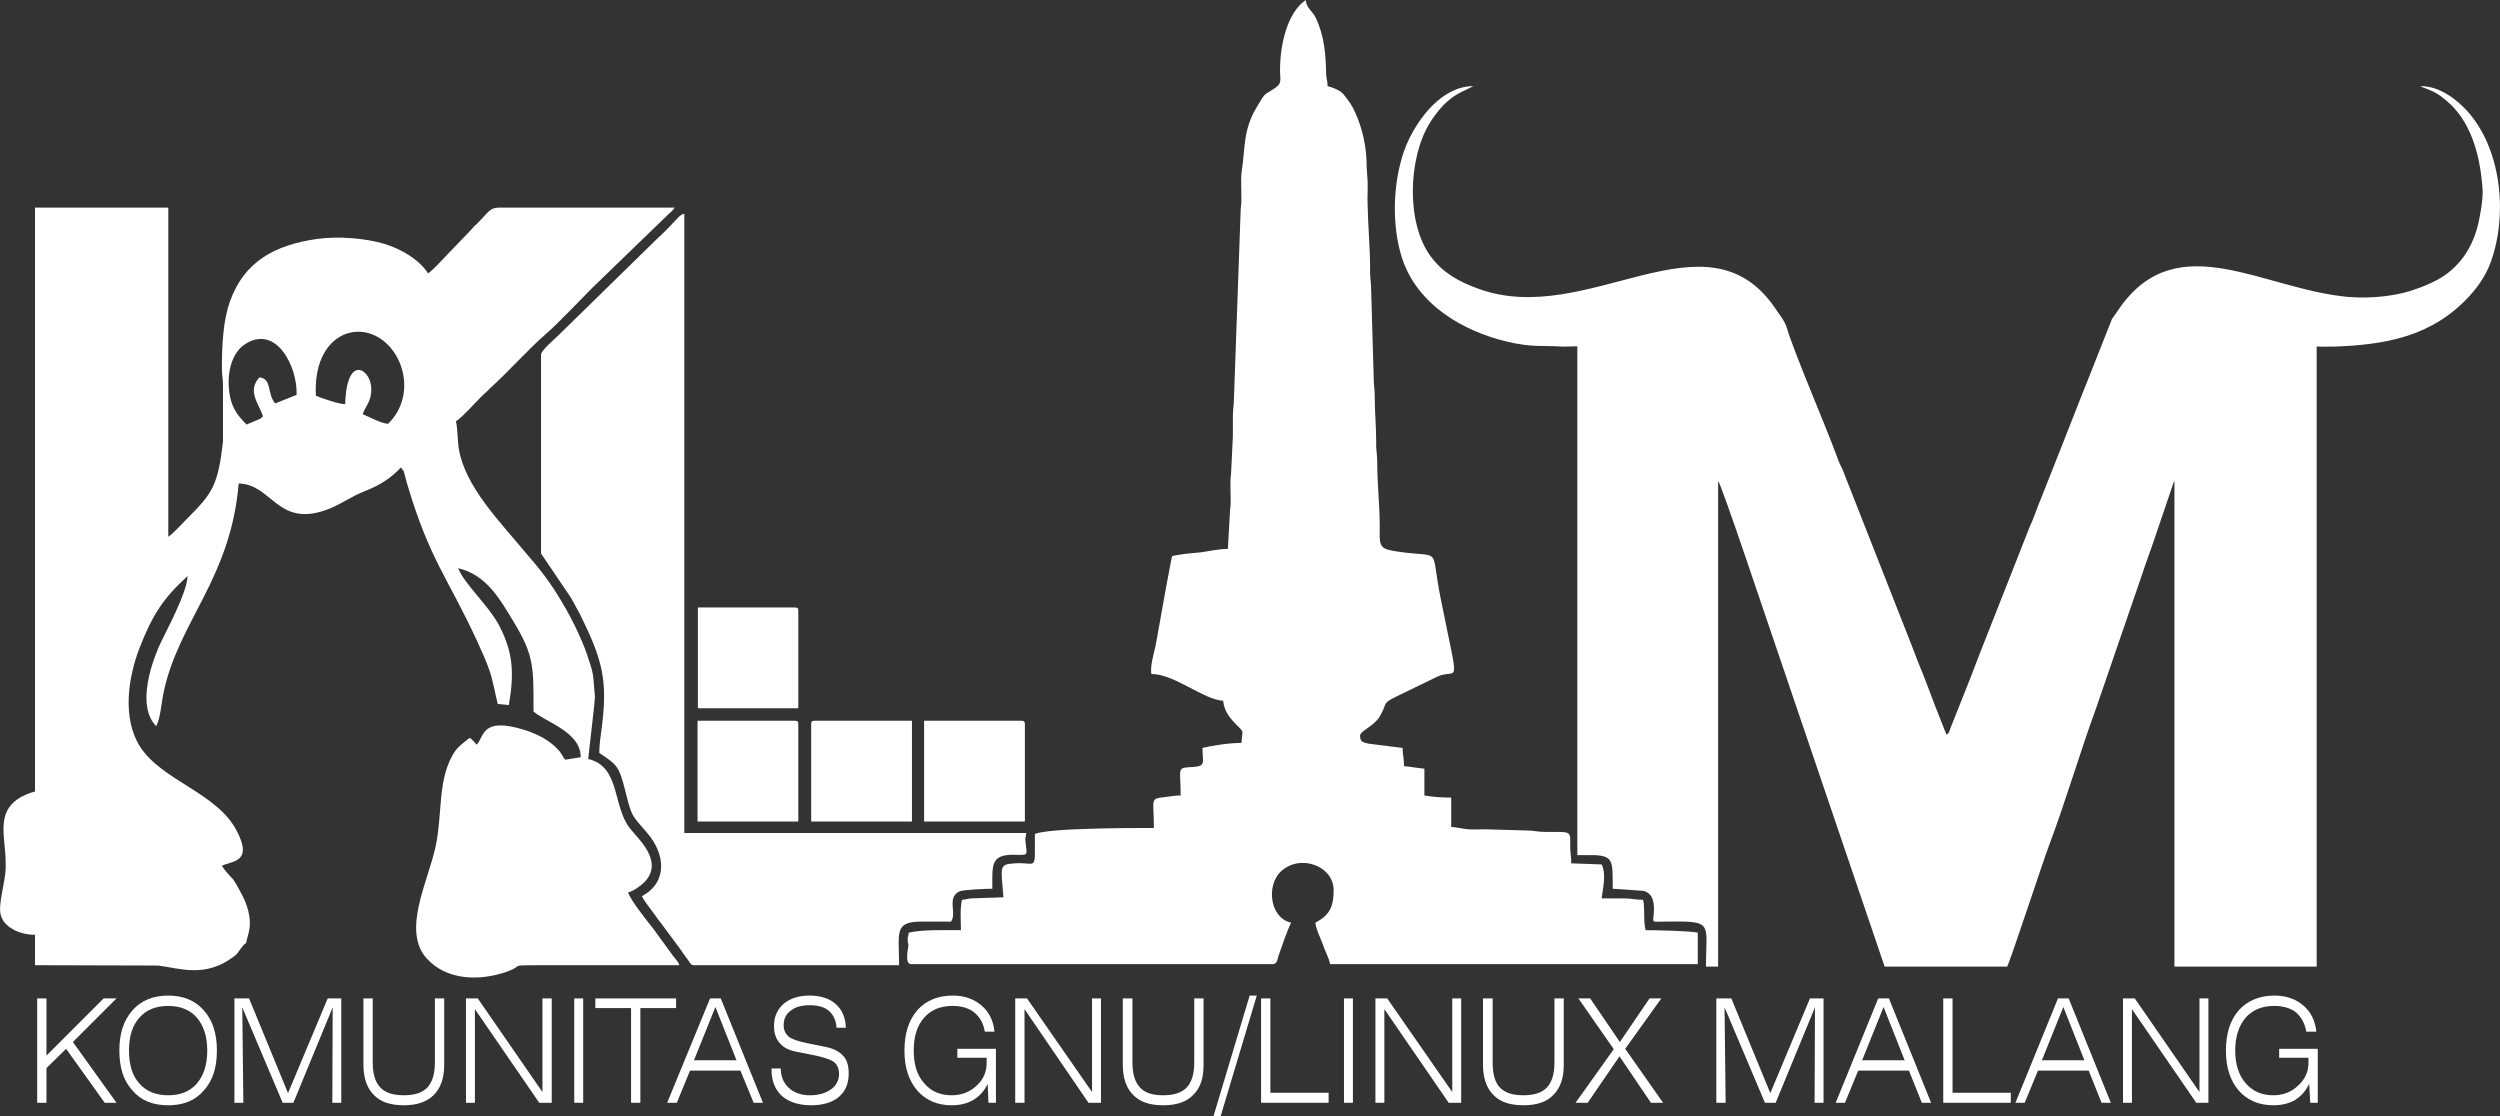 <?xml version="1.0" encoding="UTF-8" standalone="no"?>
<!-- Created with Inkscape (http://www.inkscape.org/) -->

<svg
   xmlns:dc="http://purl.org/dc/elements/1.1/"
   xmlns:cc="http://creativecommons.org/ns#"
   xmlns:rdf="http://www.w3.org/1999/02/22-rdf-syntax-ns#"
   xmlns:svg="http://www.w3.org/2000/svg"
   xmlns="http://www.w3.org/2000/svg"
   xmlns:sodipodi="http://sodipodi.sourceforge.net/DTD/sodipodi-0.dtd"
   xmlns:inkscape="http://www.inkscape.org/namespaces/inkscape"
   xml:space="preserve"
   width="6.996in"
   height="3.123in"
   version="1.1"
   style="shape-rendering:geometricPrecision; text-rendering:geometricPrecision; image-rendering:optimizeQuality; fill-rule:evenodd; clip-rule:evenodd"
   viewBox="0 0 6996 3123"
   id="svg2"
   inkscape:version="0.91 r13725"
   sodipodi:docname="01 - KLiM Logo-putih.svg"
   inkscape:export-filename="/home/samsul/Gambar/klim/KLiM Artwork/01 - KLiM Logo/01 - KLiM Logo-putih.png"
   inkscape:export-xdpi="300.0376"
   inkscape:export-ydpi="300.0376"><rect x="0" y="0" width="6996" height="3123" fill="#333333" stroke="none"/><sodipodi:namedview
     pagecolor="#ffffff"
     bordercolor="#666666"
     borderopacity="1"
     objecttolerance="10"
     gridtolerance="10"
     guidetolerance="10"
     inkscape:pageopacity="0"
     inkscape:pageshadow="2"
     inkscape:window-width="1366"
     inkscape:window-height="719"
     id="namedview52"
     showgrid="false"
     inkscape:zoom="1.3770029"
     inkscape:cx="314.81416"
     inkscape:cy="140.53455"
     inkscape:window-x="0"
     inkscape:window-y="25"
     inkscape:window-maximized="1"
     inkscape:current-layer="svg2" /><defs
     id="defs4"><style
       type="text/css"
       id="style6"><![CDATA[
    .fil1 {fill:#373435}
    .fil2 {fill:#1E87F7}
    .fil3 {fill:#F7941E}
    .fil0 {fill:#373435;fill-rule:nonzero}
   ]]></style></defs><polygon
     class="fil0"
     points="290,2794 326,2794 204,2916 326,3086 293,3086 185,2935 130,2989 130,3086 104,3086 104,2794 130,2794 130,2954 "
     id="polygon11"
     style="fill:#ffffff;fill-rule:nonzero" /><path
     id="1"
     class="fil0"
     d="m 607,2940 c 0,48 -12,85 -37,112 -24,28 -57,41 -99,41 -43,0 -76,-13 -100,-41 -25,-27 -37,-64 -37,-112 0,-48 12,-85 37,-113 24,-27 57,-41 100,-41 42,0 75,14 99,41 25,28 37,65 37,113 z m -136,125 c 34,0 61,-11 80,-33 19,-22 29,-53 29,-92 0,-39 -10,-70 -29,-92 -19,-22 -46,-33 -80,-33 -35,0 -62,11 -81,33 -20,22 -29,53 -29,92 0,39 9,70 29,92 19,22 46,33 81,33 z"
     inkscape:connector-curvature="0"
     style="fill:#ffffff;fill-rule:nonzero" /><polygon
     id="2"
     class="fil0"
     points="917,2794 955,2794 955,3086 930,3086 931,2819 821,3086 791,3086 678,2819 681,3086 656,3086 656,2794 697,2794 806,3059 "
     style="fill:#ffffff;fill-rule:nonzero" /><path
     id="3"
     class="fil0"
     d="m 1017,2794 26,0 0,179 c 0,32 7,55 21,70 14,15 36,22 66,22 30,0 52,-7 66,-22 14,-15 21,-38 21,-70 l 0,-179 26,0 0,187 c 0,36 -10,64 -29,83 -20,20 -48,29 -84,29 -37,0 -65,-9 -84,-29 -19,-19 -29,-47 -29,-85 l 0,-185 z"
     inkscape:connector-curvature="0"
     style="fill:#ffffff;fill-rule:nonzero" /><polygon
     id="4"
     class="fil0"
     points="1518,2794 1544,2794 1544,3086 1509,3086 1329,2824 1329,3086 1304,3086 1304,2794 1337,2794 1518,3056 "
     style="fill:#ffffff;fill-rule:nonzero" /><polygon
     id="5"
     class="fil0"
     points="1607,3086 1607,2794 1632,2794 1632,3086 "
     style="fill:#ffffff;fill-rule:nonzero" /><polygon
     id="6"
     class="fil0"
     points="1892,2794 1892,2821 1792,2821 1792,3086 1766,3086 1766,2821 1666,2821 1666,2794 "
     style="fill:#ffffff;fill-rule:nonzero" /><path
     id="7"
     class="fil0"
     d="m 1942,2967 119,0 -59,-149 -60,149 z m -75,119 120,-292 30,0 118,292 -26,0 -37,-90 -141,0 -37,90 -27,0 z"
     inkscape:connector-curvature="0"
     style="fill:#ffffff;fill-rule:nonzero" /><path
     id="8"
     class="fil0"
     d="m 2159,2990 26,0 0,1 c 0,22 8,40 22,53 15,14 35,21 60,21 25,0 44,-6 59,-17 14,-10 22,-25 22,-43 0,-14 -5,-25 -13,-32 -8,-7 -26,-13 -52,-19 l -55,-11 c -21,-4 -36,-12 -46,-24 -11,-12 -16,-28 -16,-48 0,-26 9,-46 27,-62 18,-15 42,-23 72,-23 31,0 56,8 74,24 18,16 27,38 28,66 l -26,0 c -1,-20 -9,-36 -21,-47 -13,-11 -31,-16 -54,-16 -23,0 -40,5 -53,15 -14,10 -20,24 -20,41 0,14 5,24 14,32 9,7 26,13 51,18 l 49,10 c 23,4 41,13 52,25 11,11 16,28 16,50 0,28 -9,50 -28,66 -18,15 -44,23 -77,23 -35,0 -62,-9 -82,-26 -19,-18 -29,-42 -29,-73 l 0,-4 z"
     inkscape:connector-curvature="0"
     style="fill:#ffffff;fill-rule:nonzero" /><path
     id="9"
     class="fil0"
     d="m 2764,3033 c -9,19 -22,34 -40,45 -17,10 -37,15 -61,15 -40,0 -72,-14 -96,-41 -24,-28 -36,-65 -36,-112 0,-48 12,-85 36,-113 24,-27 57,-41 100,-41 32,0 59,10 80,28 21,18 33,43 36,73 l -27,0 c -4,-23 -14,-41 -30,-54 -15,-12 -35,-18 -61,-18 -33,0 -60,11 -79,33 -20,23 -29,53 -29,92 0,38 9,69 29,91 19,23 45,34 77,34 28,0 51,-9 70,-27 19,-17 28,-39 28,-63 l 0,-15 -82,0 0,-25 108,0 0,151 -21,0 -2,-53 z"
     inkscape:connector-curvature="0"
     style="fill:#ffffff;fill-rule:nonzero" /><polygon
     id="10"
     class="fil0"
     points="3056,2794 3081,2794 3081,3086 3046,3086 2867,2824 2867,3086 2841,3086 2841,2794 2874,2794 3056,3056 "
     style="fill:#ffffff;fill-rule:nonzero" /><path
     id="11"
     class="fil0"
     d="m 3142,2794 27,0 0,179 c 0,32 7,55 21,70 13,15 35,22 65,22 30,0 52,-7 66,-22 14,-15 21,-38 21,-70 l 0,-179 26,0 0,187 c 0,36 -9,64 -29,83 -19,20 -47,29 -84,29 -37,0 -65,-9 -84,-29 -19,-19 -29,-47 -29,-85 l 0,-185 z"
     inkscape:connector-curvature="0"
     style="fill:#ffffff;fill-rule:nonzero" /><polygon
     id="12"
     class="fil0"
     points="3416,3123 3396,3123 3497,2786 3517,2786 "
     style="fill:#ffffff;fill-rule:nonzero" /><polygon
     id="13"
     class="fil0"
     points="3718,3058 3718,3086 3529,3086 3529,2794 3555,2794 3555,3058 "
     style="fill:#ffffff;fill-rule:nonzero" /><polygon
     id="14"
     class="fil0"
     points="3761,3086 3761,2794 3786,2794 3786,3086 "
     style="fill:#ffffff;fill-rule:nonzero" /><polygon
     id="15"
     class="fil0"
     points="4064,2794 4089,2794 4089,3086 4054,3086 3874,2824 3874,3086 3849,3086 3849,2794 3882,2794 4064,3056 "
     style="fill:#ffffff;fill-rule:nonzero" /><path
     id="16"
     class="fil0"
     d="m 4150,2794 27,0 0,179 c 0,32 6,55 20,70 14,15 36,22 66,22 30,0 52,-7 66,-22 14,-15 21,-38 21,-70 l 0,-179 26,0 0,187 c 0,36 -10,64 -29,83 -19,20 -47,29 -84,29 -37,0 -65,-9 -84,-29 -19,-19 -29,-47 -29,-85 l 0,-185 z"
     inkscape:connector-curvature="0"
     style="fill:#ffffff;fill-rule:nonzero" /><polygon
     id="17"
     class="fil0"
     points="4533,2916 4616,2794 4649,2794 4548,2935 4654,3086 4620,3086 4532,2956 4443,3086 4409,3086 4516,2936 4417,2794 4450,2794 "
     style="fill:#ffffff;fill-rule:nonzero" /><polygon
     id="18"
     class="fil0"
     points="5065,2794 5103,2794 5103,3086 5078,3086 5079,2819 4969,3086 4939,3086 4826,2819 4829,3086 4803,3086 4803,2794 4845,2794 4954,3059 "
     style="fill:#ffffff;fill-rule:nonzero" /><path
     id="19"
     class="fil0"
     d="m 5211,2967 119,0 -59,-149 -60,149 z m -74,119 119,-292 30,0 118,292 -26,0 -36,-90 -142,0 -37,90 -26,0 z"
     inkscape:connector-curvature="0"
     style="fill:#ffffff;fill-rule:nonzero" /><polygon
     id="20"
     class="fil0"
     points="5627,3058 5627,3086 5438,3086 5438,2794 5464,2794 5464,3058 "
     style="fill:#ffffff;fill-rule:nonzero" /><path
     id="21"
     class="fil0"
     d="m 5714,2967 119,0 -59,-149 -60,149 z m -74,119 119,-292 30,0 118,292 -26,0 -36,-90 -142,0 -37,90 -26,0 z"
     inkscape:connector-curvature="0"
     style="fill:#ffffff;fill-rule:nonzero" /><polygon
     id="22"
     class="fil0"
     points="6155,2794 6180,2794 6180,3086 6146,3086 5966,2824 5966,3086 5941,3086 5941,2794 5974,2794 6155,3056 "
     style="fill:#ffffff;fill-rule:nonzero" /><path
     id="23"
     class="fil0"
     d="m 6462,3033 c -9,19 -22,34 -39,45 -17,10 -38,15 -61,15 -41,0 -73,-14 -97,-41 -24,-28 -36,-65 -36,-112 0,-48 12,-85 36,-113 25,-27 58,-41 100,-41 33,0 60,10 81,28 21,18 33,43 36,73 l -28,0 c -4,-23 -14,-41 -29,-54 -15,-12 -36,-18 -61,-18 -34,0 -60,11 -80,33 -19,23 -29,53 -29,92 0,38 10,69 29,91 20,23 45,34 78,34 27,0 50,-9 69,-27 19,-17 29,-39 29,-63 l 0,-15 -82,0 0,-25 108,0 0,151 -21,0 -3,-53 z"
     inkscape:connector-curvature="0"
     style="fill:#ffffff;fill-rule:nonzero" /><g
     id="g36"
     style="fill:#ffffff"><path
       class="fil1"
       d="m 4414,932 0,1375 0,86 49,0 c 52,3 50,17 50,94 l 86,6 c 27,7 31,33 29,62 -2,29 -8,24 31,24 139,-2 115,2 115,126 l 34,0 0,-1359 c 10,11 136,389 147,420 l 319,939 343,0 c 10,-20 100,-294 117,-339 44,-116 88,-265 131,-382 l 131,-381 c 10,-31 20,-56 30,-86 l 56,-165 c 3,-7 1,-3 3,-6 l 0,1359 398,0 0,-1774 c -86,2 -172,-8 -256,-19 -40,-5 -85,-9 -121,6 -32,12 -40,30 -52,50 -35,59 -67,147 -96,213 l -250,568 c -28,64 -55,126 -83,189 -27,61 -59,129 -82,189 l -196,0 c -51,-125 -109,-254 -166,-380 -56,-126 -109,-253 -165,-378 -56,-126 -109,-253 -165,-378 -37,-81 -82,-92 -185,-79 -86,11 -163,18 -252,20 z"
       id="path38"
       inkscape:connector-curvature="0"
       style="fill:#ffffff" /><path
       class="fil1"
       d="m 648,2456 c -8,-8 -22,-24 -27,-33 24,-14 89,-7 42,-97 -55,-108 -211,-141 -272,-238 -49,-79 -33,-191 0,-276 36,-92 66,-138 134,-200 -2,49 -61,155 -81,199 -25,59 -59,168 -7,221 12,-20 15,-69 21,-95 42,-199 187,-316 210,-584 93,2 107,121 242,75 41,-14 70,-38 112,-54 45,-18 74,-38 100,-66 l 8,11 c 0,1 2,9 3,11 2,8 4,15 6,23 64,216 115,264 197,443 12,26 24,52 34,81 11,33 14,58 23,93 l 31,3 c 16,-93 11,-151 -29,-226 -31,-56 -95,-112 -113,-157 81,19 118,89 156,151 57,95 55,125 55,250 32,29 133,57 132,128 l -43,7 c -8,-8 -10,-18 -21,-29 -24,-26 -56,-42 -92,-54 -122,-38 -113,17 -135,41 l -10,-11 c -7,-7 -2,-3 -10,-8 -21,17 -36,26 -49,51 -40,73 -27,165 -46,253 -21,98 -95,235 -25,313 56,62 148,64 225,37 48,-17 3,-18 85,-18 132,0 265,0 397,0 -2,-9 -10,-16 -16,-24 l -56,-77 c -11,-14 -69,-86 -71,-103 15,-3 36,-19 46,-29 56,-59 -22,-124 -42,-151 -48,-62 -26,-172 -116,-193 l 17,-150 c 1,-20 3,-19 1,-35 -5,-54 -1,-48 -21,-107 -15,-44 -44,-103 -68,-143 -35,-60 -63,-95 -108,-147 -67,-81 -166,-181 -183,-286 -4,-25 -3,-55 -8,-77 21,-14 55,-54 76,-74 4,-4 5,-4 9,-8 l 10,-10 c 48,-43 117,-119 153,-149 0,-1 1,-2 2,-2 31,-26 101,-100 131,-130 l 211,-204 c 8,-7 14,-12 20,-21 l -490,0 c -28,0 -29,11 -63,45 -6,5 -9,8 -14,14 l -11,12 c -1,1 -1,1 -2,2 l -53,55 c -15,15 -42,46 -57,56 -26,-40 -77,-69 -124,-83 -51,-15 -127,-22 -189,-13 -115,17 -202,62 -242,176 -18,51 -22,117 -22,185 0,21 3,27 3,47 l 0,159 c -14,123 -30,145 -99,214 -15,15 -39,42 -54,52 l 0,-921 -373,0 0,1634 c -35,9 -74,30 -84,70 -11,43 3,81 2,141 0,40 -22,104 -14,134 8,34 52,56 96,56 l 0,85 345,1 c 61,8 132,35 211,-25 10,-8 8,-6 15,-16 32,-45 11,5 27,-51 10,-41 -5,-82 -24,-116 -6,-10 -16,-31 -24,-38 z M 884,1107 c 11,6 68,25 82,24 4,-143 72,-98 73,-44 1,37 -16,48 -24,72 17,7 52,26 71,27 77,-75 48,-199 -29,-243 -78,-44 -181,11 -173,164 z m -156,65 8,-7 c -12,-36 -45,-71 -10,-109 36,4 20,44 44,73 l 60,-24 c 3,-79 -57,-198 -144,-142 -30,19 -48,62 -46,114 2,58 23,84 50,111 l 38,-16 z"
       id="path40"
       inkscape:connector-curvature="0"
       style="fill:#ffffff" /><path
       class="fil2"
       d="m 3436,1536 c -26,0 -55,7 -78,10 -26,2 -55,5 -78,10 -6,27 -10,54 -16,83 l -30,167 c -5,23 -16,59 -12,80 64,0 148,73 201,75 4,50 54,76 54,88 l -3,30 c -35,0 -79,7 -109,14 0,45 13,52 -38,54 -34,2 -23,8 -23,79 -10,0 -27,2 -40,4 -48,6 -35,1 -35,87 -64,0 -297,0 -333,17 0,15 0,30 0,45 1,55 -6,33 -57,37 -44,3 -38,8 -31,95 l -88,3 c -16,1 -13,3 -28,4 -6,26 -3,57 -3,85 -43,0 -110,-2 -146,7 -1,13 -3,7 -3,20 0,14 2,5 2,16 -1,12 -11,52 8,52 l 1012,0 c 12,0 13,-14 16,-24 11,-30 21,-63 35,-92 -59,-13 -70,-102 -30,-142 53,-52 149,-18 149,51 0,46 -11,70 -51,91 1,17 14,42 20,59 5,16 19,42 21,57 l 1029,0 0,-88 c -20,-5 -118,-7 -146,-7 -7,-27 -1,-59 -7,-85 -24,0 -31,-4 -54,-4 -21,0 -41,0 -62,0 3,-28 14,-66 0,-95 l -85,-3 c 0,-18 -3,-28 -3,-51 1,-41 3,-37 -71,-37 -22,0 -29,-4 -51,-4 l -106,-3 c -17,-1 -36,1 -54,0 -16,-1 -36,-6 -51,-7 l 0,-82 c -24,0 -55,-2 -75,-6 l 0,-75 c -15,-1 -42,-6 -57,-7 0,-23 -4,-31 -4,-51 l -96,-12 c -17,-4 -23,-6 -23,-22 0,-14 38,-26 55,-54 24,-40 3,-35 51,-58 l 109,-53 c 60,-28 64,48 11,-217 -31,-153 7,-115 -118,-133 -54,-8 -54,-12 -53,-69 0,-63 -7,-118 -7,-180 0,-26 -4,-37 -3,-61 0,-46 -4,-78 -4,-123 0,-24 -3,-33 -3,-58 l -7,-241 c 0,-25 -4,-36 -3,-61 0,-57 -6,-123 -7,-180 -1,-21 1,-44 0,-65 -1,-18 -3,-34 -3,-57 -2,-53 -17,-108 -40,-151 -6,-10 -19,-28 -26,-36 -10,-10 -28,-17 -43,-21 0,-16 -3,-16 -4,-33 -1,-55 -5,-108 -29,-158 -9,-19 -27,-28 -28,-50 -53,36 -73,129 -72,201 1,23 4,32 -11,43 -36,26 -26,8 -55,57 -38,64 -31,113 -41,176 -5,33 2,72 -3,106 l -19,532 c 0,21 -3,28 -3,50 0,19 0,37 0,55 l -5,104 c -5,33 2,72 -3,105 l -6,107 z"
       id="path42"
       inkscape:connector-curvature="0"
       style="fill:#ffffff" /><path
       class="fil1"
       d="m 1514,992 0,557 84,124 c 9,17 16,30 25,46 63,127 78,184 61,317 -3,24 -7,47 -7,71 49,33 55,35 73,107 19,76 18,66 62,118 48,56 59,136 -16,176 10,18 22,32 35,50 6,8 10,15 17,23 l 55,74 c 7,10 10,15 17,24 11,14 12,22 22,22 l 574,0 c 0,-90 -14,-120 57,-122 l 72,0 c 16,0 16,3 20,-7 9,-25 -14,-62 21,-78 10,-4 73,-7 91,-7 0,-65 -6,-96 61,-95 41,1 36,3 32,-35 -2,-13 1,-15 2,-26 l -957,0 0,-1733 c -13,3 -18,13 -27,21 -9,10 -16,17 -25,26 -9,9 -15,15 -24,23 l -277,271 c -9,9 -48,42 -48,53 z"
       id="path44"
       inkscape:connector-curvature="0"
       style="fill:#ffffff" /><path
       class="fil3"
       d="m 4374,970 c 93,-1 173,-10 263,-22 107,-15 154,-2 192,89 59,142 113,286 172,429 59,142 114,286 173,429 58,143 119,290 173,431 l 203,0 c 25,-68 58,-146 86,-214 30,-72 58,-143 86,-214 l 261,-645 c 30,-75 63,-175 100,-241 13,-23 21,-43 54,-58 38,-16 85,-12 127,-6 87,12 176,24 266,22 144,-5 275,-27 380,-141 29,-32 52,-66 66,-113 43,-139 17,-320 -84,-418 -27,-26 -69,-57 -118,-57 1,1 2,0 2,2 l 16,6 c 25,10 31,14 52,31 68,55 96,148 103,247 3,28 -8,84 -13,104 -19,75 -63,129 -127,159 -14,6 -28,13 -41,17 -48,19 -123,30 -194,24 -238,-21 -475,-197 -637,26 l -25,36 -66,167 c -23,56 -43,110 -66,167 l -66,167 c -11,25 -20,55 -32,80 l -132,335 c -11,29 -21,53 -32,83 l -58,146 c -5,14 -2,11 -11,18 l -32,-81 c -11,-30 -21,-55 -32,-84 -11,-27 -22,-54 -33,-84 l -195,-496 c -8,-15 -11,-23 -17,-40 -29,-79 -116,-281 -138,-354 -6,-20 -21,-37 -32,-54 -194,-285 -525,57 -831,-55 -53,-19 -99,-44 -133,-90 -70,-94 -63,-275 -4,-372 7,-12 14,-22 23,-33 24,-30 46,-47 80,-62 l 20,-10 c -86,0 -155,88 -188,166 -35,86 -44,213 -12,314 43,133 173,206 294,235 72,17 98,10 157,14 z"
       id="path46"
       inkscape:connector-curvature="0"
       style="fill:#ffffff" /><path
       class="fil3"
       d="m 736,1168 -8,7 c -20,19 -42,35 -61,54 -51,52 10,66 76,120 21,16 43,35 74,45 71,23 128,-18 179,-43 26,-13 55,-26 79,-41 27,-16 31,-25 43,-44 10,-15 1,-2 16,-9 -3,-8 -40,-52 -77,-70 -34,-16 -70,-24 -104,-41 -141,-72 -178,8 -217,22 z m 577,936 c -59,30 -50,177 -63,252 -14,73 -68,188 -53,261 23,111 170,111 261,49 26,-19 66,-65 131,-110 169,-118 271,-77 151,-220 -34,-40 -30,-56 -47,-113 -43,-145 -151,-41 -189,-24 -37,17 -92,26 -132,6 -36,-19 -42,-61 -59,-101 z m -1017,-1 c -89,24 -34,82 -174,133 -36,13 -80,28 -81,71 -2,52 19,81 6,143 -34,157 -6,132 135,147 133,13 142,36 242,67 90,27 185,38 232,-33 50,-77 -37,-168 -71,-206 -71,-82 -70,-83 -128,-182 -31,-52 -82,-161 -161,-140 z"
       id="path48"
       inkscape:connector-curvature="0"
       style="fill:#ffffff" /><path
       class="fil3"
       d="m 2586,2299 282,0 0,-272 c 0,-8 -2,-10 -10,-10 l -272,0 0,282 z m -316,-272 0,272 282,0 0,-282 -272,0 c -8,0 -10,2 -10,10 z m -318,272 282,0 0,-272 c 0,-8 -2,-10 -10,-10 l -272,0 0,282 z m 1,-317 281,0 0,-272 c 0,-8 -2,-10 -10,-10 l -271,0 0,282 z"
       id="path50"
       inkscape:connector-curvature="0"
       style="fill:#ffffff" /></g></svg>